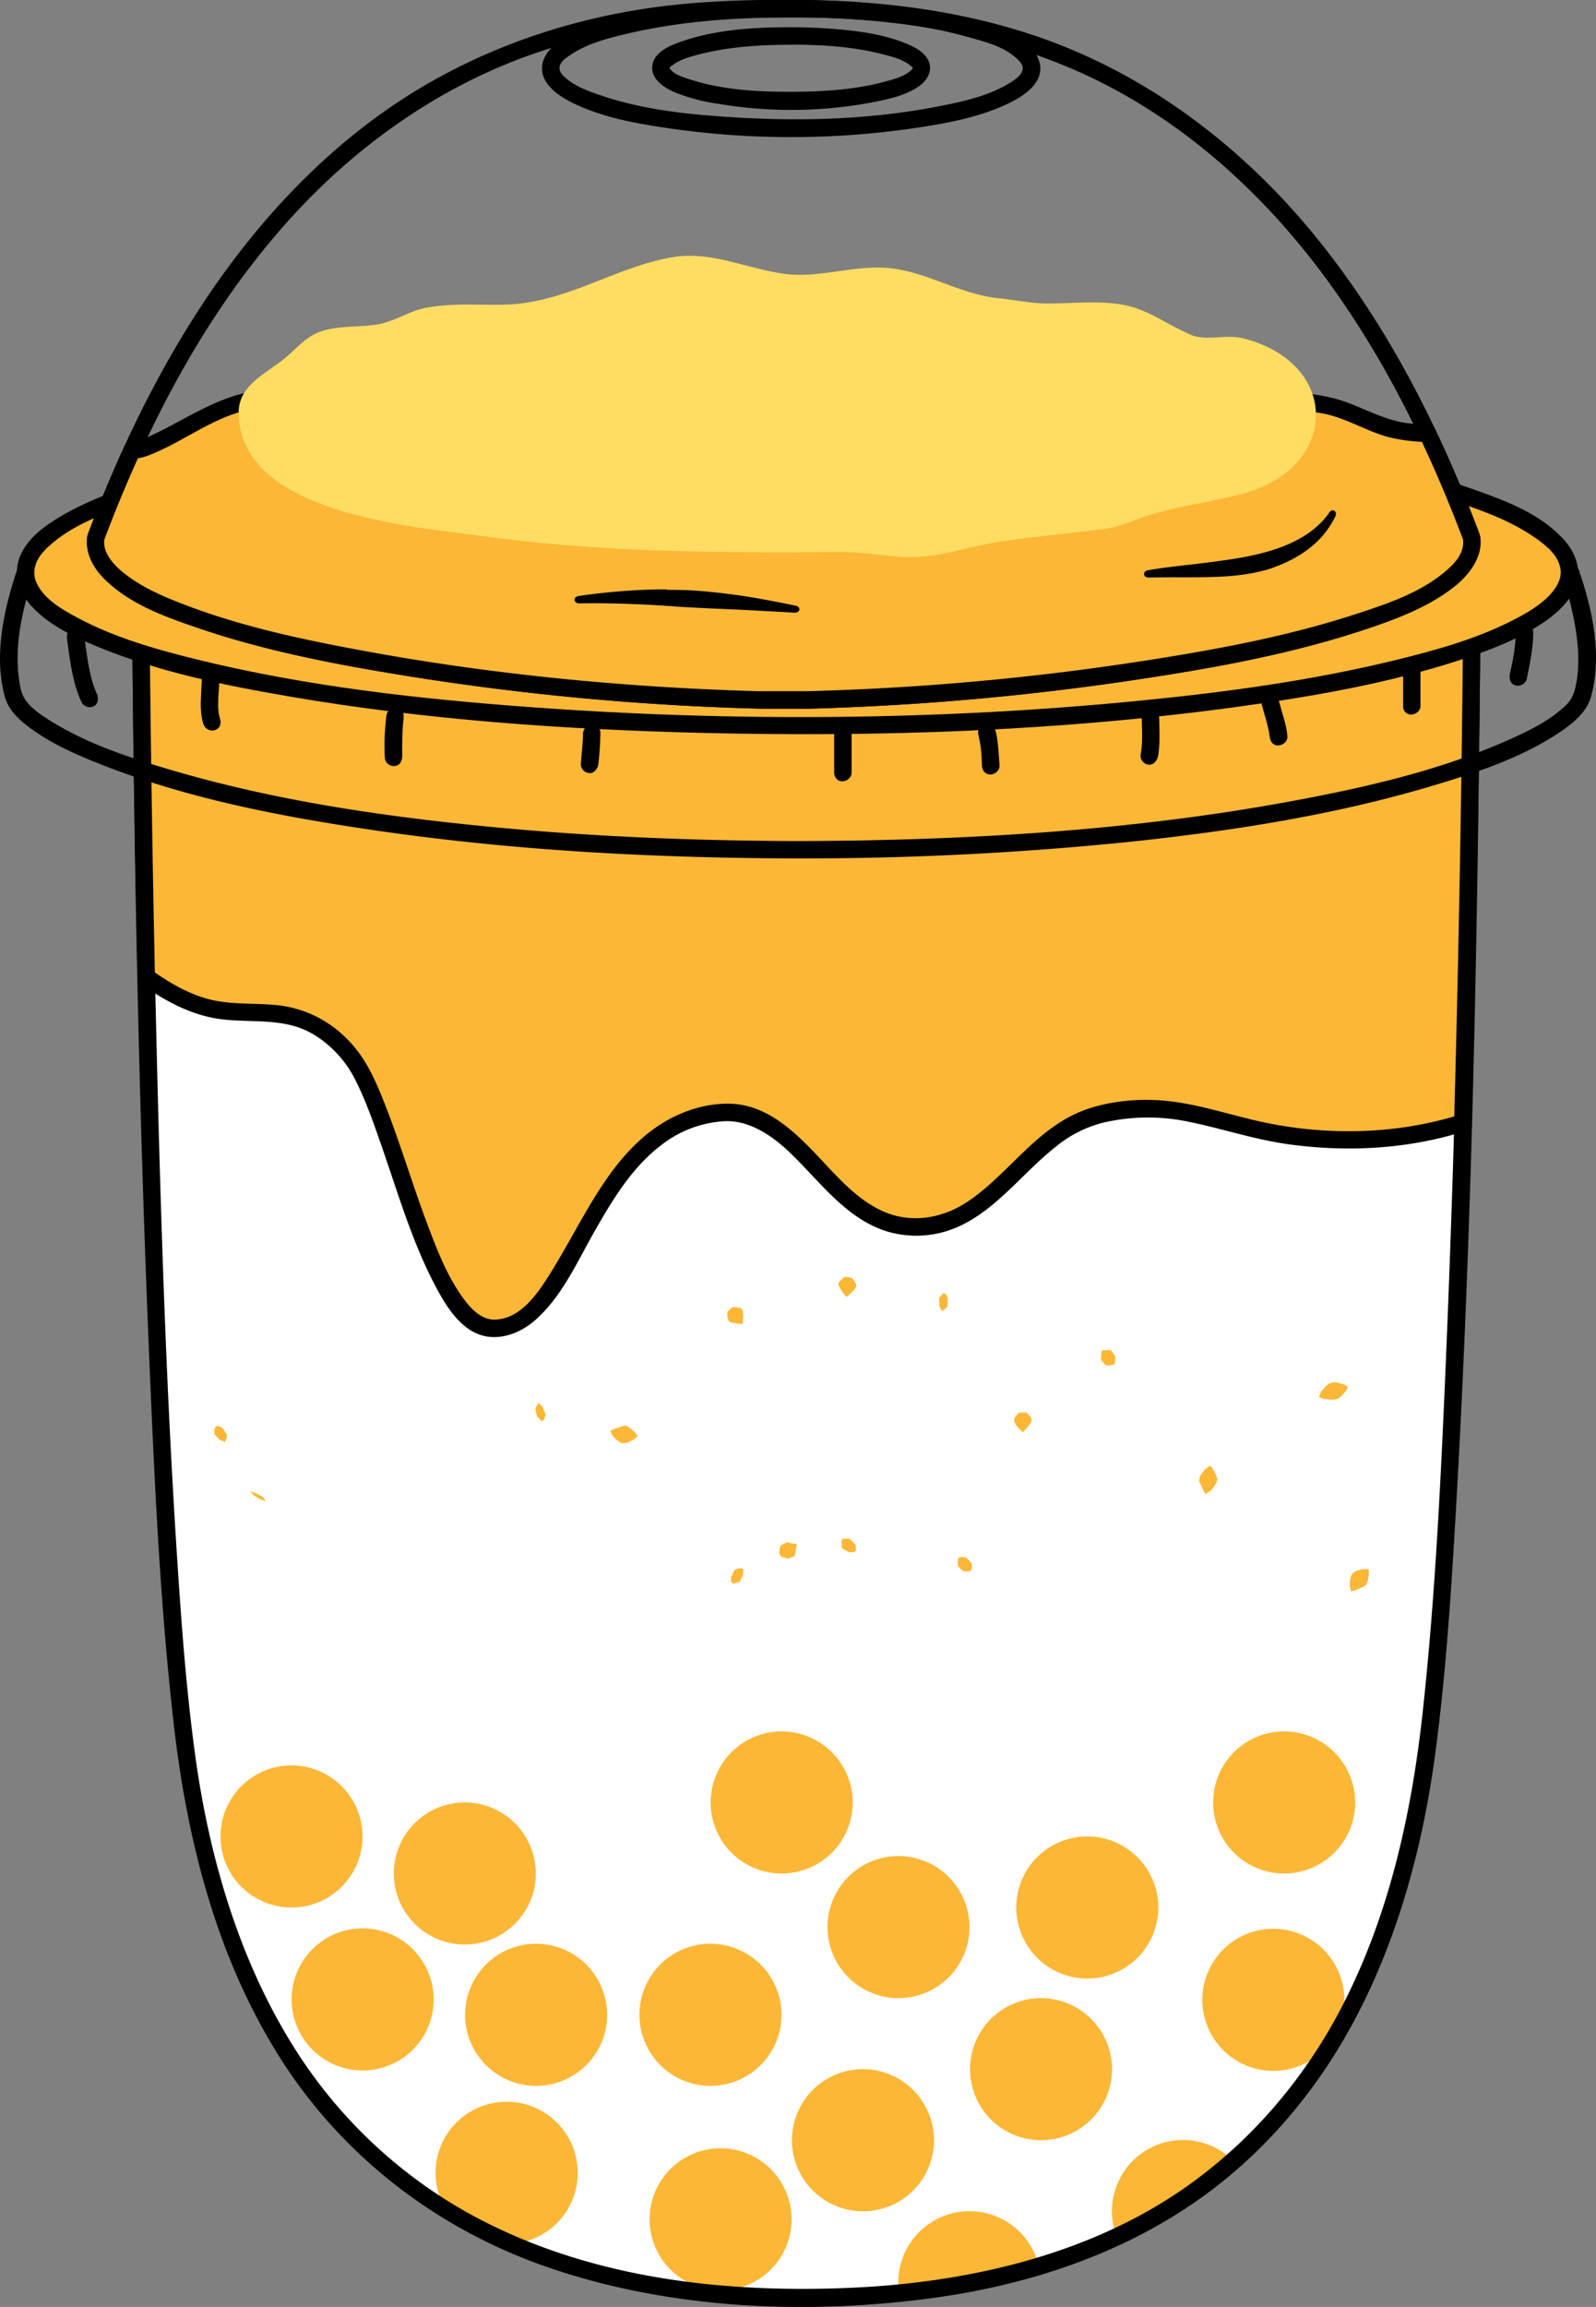 <svg xmlns="http://www.w3.org/2000/svg" xmlns:xlink="http://www.w3.org/1999/xlink" viewBox="0 0 662.43 957.06"><rect x="0" y="0" width="662.43" height="957.06" fill="#808080" stroke="none"/><defs><style>.cls-1{fill:none;}.cls-2{clip-path:url(#clip-path);}.cls-3{fill:#fff;}.cls-3,.cls-4,.cls-5,.cls-6{fill-rule:evenodd;}.cls-4{fill:#fcb737;}.cls-6{fill:#ffdc62;}</style><clipPath id="clip-path" transform="translate(0 0)"><rect class="cls-1" width="662.43" height="957.06"/></clipPath></defs><g id="Layer_2" data-name="Layer 2"><g id="Layer_1-2" data-name="Layer 1"><g id="Artwork_7" data-name="Artwork 7"><g class="cls-2"><g class="cls-2"><path class="cls-3" d="M334.67,953.12c174.05,0,235.54-101.29,254.9-209.45s21.48-506.7,21.48-507H58.29s2.12,398.79,21.48,507,80.85,209.45,254.9,209.45" transform="translate(0 0)"/><path class="cls-3" d="M611.05,236.71c0,.42-1.78,333.4-16.86,473.15-24.38-2.35-48-6.24-66.27-7.77-101-8.47-196.32.29-301.49,5.2-53.4,2.49-103-22.41-154.82-36.7C59.77,516.08,58.29,236.71,58.29,236.71Z" transform="translate(0 0)"/><path class="cls-4" d="M562.81,659.58l2.14-.9c1.72-.71,1.45-.63,1.86-1l.62-1a10.64,10.64,0,0,0,.56-2.46l.13-1V651H566a10.71,10.71,0,0,0-2.92.68l-.68.31-.56.36c-.06,0-.83,1-.83,1a7.1,7.1,0,0,0-.72,2.57c0,.33-.06.66-.08,1,0,.5,0,1.21,0,1.21l.57,2.07a13.94,13.94,0,0,0,2.08-.6m-255.63-9a5.71,5.71,0,0,0-2.4.79l-1.36,2.94a4.59,4.59,0,0,0,.05,1.69,9.85,9.85,0,0,0,.47.88c.56.09.59,0,.59,0l2-.49c.48-.18.4-.16.4-.16l1.51-3c-.16-2.47.44-2.29-.74-2.62a2.67,2.67,0,0,0-.5,0m91.5-4.61c-1.19.11-1.18,1.06-1.18,1.06a16.59,16.59,0,0,0,0,2.6l2.15,2.12a10.12,10.12,0,0,0,2.18.11s1.09,0,1.35-.78l.13-1a11.17,11.17,0,0,0-.15-1.7L401,646.16c-1.09-.18-1.09-.16-1.46-.2a5.23,5.23,0,0,0-.85,0M324,641.12l-.48,1.94c-.06.58-.06.77-.06.77l.12,1a2.18,2.18,0,0,0,2,1.32l1.13.44.24.1,2.81-1.1a10.91,10.91,0,0,0,.43-1.73c.59-4.9,1.46-2.57-2.65-3.85a5.54,5.54,0,0,1-.82-.22L324,641.12m26.93-2.77c-2,.12-1.43.37-1.62,1.27l.15,2.37c.15.53.14.43.14.43l2.82,1.53c.53,0,.43,0,1.94-.05l.84-.44a2.08,2.08,0,0,0,.06-.7l-.05-.64a9.86,9.86,0,0,0-.22-1.44l-2.14-2.14a5,5,0,0,0-1.92-.19M104,618.67s-.14-.07,0,0h0l.66,1,.78.81,2.62,1.5c2.74,1,1.24.7,2.11.64l-.43-.83c-.94-1-.66-.69-1-1L106,619.4c-2.74-.92-1.89-.78-2-.73m396.6-9.47-.76.79-.91,1.12s-.67,1-.68,1.07a2.71,2.71,0,0,0-.38,1.12c-.34,1.91-.07.77,1.17,4.12.08.19.21.54.21.54l1.08,1.85,1.85-1.1a11.44,11.44,0,0,0,1.58-1.8l.4-.56.47-.75c1.11-2.28.44-2.59.44-2.59l-.43-1.27c-.43-.88-.45-.89-1.05-2L502.3,608l-1.73,1.25M259.25,591.5l-.84.15c-1.42.45-1.4.56-3.14,1.06l-2,.92,1,2.06a14.51,14.51,0,0,0,2.14,2c1.54,1,.93.88,2.14,1.07a15.81,15.81,0,0,0,1.94-.29l.29-.12a18.85,18.85,0,0,0,2.3-1.23l1.68-1.32-1.32-1.68a28.41,28.41,0,0,0-2.29-1.93c-2.12-1.27-1.7-.73-2-.71m-169.12.12c-1,.22-1.09,2.17-1.09,2.17C89,594.27,89,595,89,595l2.14,2.27a20.64,20.64,0,0,0,2.11.89l.77-1.22a11,11,0,0,0,.19-1.61l-1.7-2.77a4,4,0,0,0-1.55-.81,1.84,1.84,0,0,0-.8-.1M423,586l-.63.63c-1,1.2-1.94,2.2-1.2,3.59a8.86,8.86,0,0,0,1.81,2.4l1.53,1.54,1.53-1.54s2.28-2.56,2.12-3.61a3.25,3.25,0,0,0-.8-1.56A11.83,11.83,0,0,0,426,586h-3m-199.51-3.8-.64.85c-.24.52-.55,1.3-.55,1.3-.15.46-.12.39-.12.39l.78,2.91c2.42,2.58,1.6,1.86,2.18,1.71.81-.21.43.23,1.14-1.89.23-.7.16-.72.16-.72l-1.15-3a9.06,9.06,0,0,0-1-1.05c-.83-.82-.65-.5-.84-.49m330.09-8.74a5.27,5.27,0,0,0-1.85.54l-.28.19c-1.2.85-1.13.93-1.13.93-2.07,2.08-1.8,2.07-2.09,2.5l-.74,2,2,.7c.74.1,1.6.22,3.63.37l2.14-.36c.88-.57.14.09,1.59-1.24l1-1.06.73-.86,1-1.87-1.9-1-1.05-.34c-2.7-.69-2.38-.48-2.79-.51h-.33m-94.14-13.39c-2.46.27-1.71-.27-2.22,1.37l-.15,2.72,2,2.27a4.77,4.77,0,0,0,2-.08l.82-.12c1.06-.33.92-.46.92-.46s.16-1.58.26-3l-1.71-2.53-.55-.1a6.61,6.61,0,0,0-1.4-.07M302,544.16a9.32,9.32,0,0,0-.11,2.2l.61,1.72c1.12.75,1.32.56,1.32.56.89.22,2.24.45,2.24.45l2.13.27.25-2.13a13,13,0,0,0,0-2.13,10.14,10.14,0,0,0-.26-1.46c-.58-1.31-1.44-1.08-1.44-1.08l-.52-.13-1.05-.14c-1.74-.13-2.22,1.06-3.19,1.87m89.89-7.59c-.53.12.08-.74-1.65,1.38-.47.58-.41.62-.41.62l.09,3.23a8.13,8.13,0,0,0,.64,1.47s.43.77,1.08.34l1.38-1.35c.31-.37.25-.32.25-.32l.16-3.36c-.72-1.56-.49-1.2-1.12-1.86a.8.8,0,0,0-.42-.15m-41.26-6.86c-.3.23.32-.41-1.31,1.12l-.57.62c-1,1.4-1,.74-.41,2.34l1.67,2.67,1.42,1.62,1.6-1.43c1.63-1.55,1.74-1.94,1.74-1.94l.53-.82c.24-.63.35,0,0-1.15a12.15,12.15,0,0,0-1.32-2.16c-.3-.38-.35-.46-.35-.46a20.27,20.27,0,0,0-3-.41" transform="translate(0 0)"/><path class="cls-4" d="M431.22,940.25a29.57,29.57,0,0,0-58.38,6.58,29.07,29.07,0,0,0,.35,4.5,302,302,0,0,0,58-11.08M299,891.23a29.47,29.47,0,1,0,29.56,29.47A29.52,29.52,0,0,0,299,891.23m-86.75,39.64a29.5,29.5,0,1,0-27.1-14,215.43,215.43,0,0,0,27.1,14M512,896.52A29.53,29.53,0,0,0,463.51,928,203.8,203.8,0,0,0,512,896.52M358.11,858.41a29.48,29.48,0,1,0,29.56,29.47,29.53,29.53,0,0,0-29.56-29.47M432,828.94a29.47,29.47,0,1,0,29.56,29.47A29.54,29.54,0,0,0,432,828.94M294.81,806.38a29.48,29.48,0,1,0,29.56,29.47,29.53,29.53,0,0,0-29.56-29.47m-72.41,0A29.48,29.48,0,1,0,252,835.85a29.53,29.53,0,0,0-29.56-29.47m306-6.21A29.48,29.48,0,1,0,558,829.64a29.54,29.54,0,0,0-29.56-29.47M150.48,800A29.48,29.48,0,1,0,180,829.48,29.53,29.53,0,0,0,150.48,800m222.36-30a29.47,29.47,0,1,0,29.56,29.47A29.53,29.53,0,0,0,372.84,770m78.38-8.14a29.48,29.48,0,1,0,29.56,29.48,29.54,29.54,0,0,0-29.56-29.48m-258.37-14.1a29.47,29.47,0,1,0,29.55,29.47,29.52,29.52,0,0,0-29.55-29.47m-71.93-15.37a29.48,29.48,0,1,0,29.56,29.47,29.53,29.53,0,0,0-29.56-29.47m412-14.11a29.48,29.48,0,1,0,29.56,29.48,29.54,29.54,0,0,0-29.56-29.48m-208.55,0a29.48,29.48,0,1,0,29.56,29.48,29.53,29.53,0,0,0-29.56-29.48" transform="translate(0 0)"/><path class="cls-5" d="M57.17,233.27a4.29,4.29,0,0,0-2.32,2.34c-.48,1.5-.16,3.65-.14,5.63.76,106.42,2.67,212.31,7.09,318.66C64,611.76,66.21,663.62,72.14,715.47c5.64,49.27,18.34,98.43,45.23,140,25.19,38.93,63.21,68.65,108.45,84.58,51.52,18.14,108.4,20.14,158.94,13.62,40.73-5.25,81.06-18.22,114.79-42.62,25.42-18.39,46.19-42.87,61.32-70.53,19.16-35,29.75-74.63,34.9-113.43,4.48-33.73,6.63-67.85,8.59-101.88,6.87-119.49,8.89-239.36,10.07-359.22q.14-14,.23-28.09v-1.17a4.1,4.1,0,0,0-2.5-3.46,7.06,7.06,0,0,0-1.12-.18H58.29l-1.12.18m550.24,7c-.71,107.05-2.68,214.47-7.2,322-2.07,49.2-4.36,98.44-9.61,147.09-4.71,43.65-14.34,87-35,125.72-17.8,33.29-44.35,62-77.2,81.06C440.72,938,396,947.25,352.94,949.12c-54.87,2.37-110.81-4.42-159-31.23a201.18,201.18,0,0,1-70.54-66.35C99.82,815,87.05,771.61,81.16,729.2c-3.83-27.53-5.84-55.27-7.65-83C68.79,573.69,66.59,501,64.86,428.49Q62.63,335,61.94,241.19v-.87Z" transform="translate(0 0)"/><path class="cls-4" d="M607.14,465.78c3.33-119.64,3.91-228.93,3.91-229.07H58.29s.4,74.91,2.43,168.61A106.06,106.06,0,0,0,75,413.94c27.88,13.85,45.12-4.51,69.56,22.77C163,457.28,177.13,550.25,204.36,551c34.44,1,39.21-83.92,94.32-89.41,33.47-3.33,44.95,45.48,79.39,47.4,33.95,1.89,47.43-39.28,78-46.58,27.81-6.63,41.54,1,67.57,6.61,25.67,5.58,57.14,5.11,83.47-3.28" transform="translate(0 0)"/><path class="cls-5" d="M57.17,233.27a4.32,4.32,0,0,0-2.32,2.34c-.51,1.61-.15,4.13-.14,6.39q.59,79.5,2.3,159l.05,2.19a13.07,13.07,0,0,0,.24,3.29,5.12,5.12,0,0,0,1.77,2.08c9,6.36,18.81,11.73,29.61,13.77,13.87,2.63,28.7-1,41.77,7a46.11,46.11,0,0,1,16.68,18c4.39,8.49,7.57,17.58,10.75,26.66,6.91,19.74,12.71,40,22.27,58.45,5.1,9.85,11.63,20.43,22.16,22.06,6.77,1,13.88-1.8,19.3-6.39,11.17-9.46,17.54-23.79,24.73-36.51,7.78-13.75,16.13-27.68,28.73-37a46.74,46.74,0,0,1,25.86-9.47c10.46-.36,20,6.27,27.61,13.7,12.25,11.95,22.78,26.73,39.5,32a42.5,42.5,0,0,0,31-2.53c15.37-7.47,25.63-21.88,39.23-32.62a50.21,50.21,0,0,1,19.89-10,82.13,82.13,0,0,1,33.81-.59c14.28,2.79,28.13,7.56,42.63,9.59,24.49,3.42,49.63,2.08,73.29-5.36a5.06,5.06,0,0,0,1.31-.59,4.3,4.3,0,0,0,1.52-2.85q3.13-113.31,3.89-226.31V238a5.79,5.79,0,0,0-.67-3.42,4.34,4.34,0,0,0-2.93-1.5H58.29l-1.12.18M476,456.26c-11.41.09-23.2,2.1-32.88,7.47-16.34,9.06-27,25.39-42.1,35.17-10.16,6.58-23.16,8.93-35.06,3.38-11.1-5.17-19.21-15-27.47-23.66-8.84-9.23-18.75-18.46-31.46-20.38a34.66,34.66,0,0,0-6.36-.36c-11.32.39-22.35,4.92-31.35,12-18.24,14.31-27.94,37.4-40.34,57.46-5.86,9.48-12.91,19.9-23.7,20.11-5.33.1-9.49-4.19-12.5-8.17-7-9.3-11.25-20.41-15.41-31.45-6.66-17.66-11.92-35.88-19.07-53.36-3.57-8.72-7.57-17-14.81-24a47.62,47.62,0,0,0-28.85-13.52c-9.14-.84-18.47-.1-27.36-2.27-8.13-2-15.62-6.21-22.58-10.95l-.42-.29Q62.57,322.84,61.94,242v-1.63H607.41q-.75,111.42-3.81,222.56v.21c-26.36,7.78-55.14,7.93-81.53,1.92-15-3.42-29.63-8.61-45-8.75H476" transform="translate(0 0)"/><path class="cls-5" d="M652.9,234a3.62,3.62,0,0,1,1.78,1.25,7,7,0,0,1,.92,2.08c5.64,16.69,9.35,34.91,4.79,51.6-1.73,6.3-7.16,10.89-12.78,14.68-15.75,10.63-34.27,16.76-52.4,22.19-40.86,12.25-83.37,18.9-126.11,23.42a1335.83,1335.83,0,0,1-134.44,6.9h-6.94c-58.64-.27-116.9-3.41-174.5-12-38.14-5.66-76.25-13.07-112-27.26-10.31-4.1-20.56-8.66-29.41-15.36C7.48,298.24,3.45,294.28,2,289-2.4,272.9,1.14,255,6.2,239.12c.31-1,.63-1.93,1-2.88l.53-1A3.57,3.57,0,0,1,9.48,234a6.68,6.68,0,0,1,1.09-.17H651.81l1.09.17M13.17,241.08C8.84,254.53,5.92,268.88,8,282.59a39.4,39.4,0,0,0,.79,3.89c1.41,5.51,6.63,9.08,11.78,12.33,15.13,9.56,32.44,15.28,49.72,20.41,43.54,12.91,88.78,19.53,134.18,23.89,41,3.93,82.17,5.61,123.32,5.8h6.73c66.54-.3,134.43-4.2,200.35-16.32,31.14-5.72,62.38-12.79,91.19-25.6,8.2-3.65,16.47-7.63,23-13.61a14,14,0,0,0,4.47-6.79c3-11.41,1.2-23.77-1.54-35.43q-1.17-5-2.71-9.87l-.07-.21Z" transform="translate(0 0)"/><path class="cls-4" d="M331,174.06c176.84,0,320.42,28.41,320.42,63.4S507.84,300.87,331,300.87,10.57,272.46,10.57,237.46s143.58-63.4,320.43-63.4" transform="translate(0 0)"/><path class="cls-5" d="M332,170.44c62.23.06,124.4,3.17,185.7,11.86,32.34,4.58,64.8,10.27,95.29,21.21,12.87,4.62,26,9.66,35.57,19.77,4.15,4.39,7.22,10.39,6.26,16.67-1.21,7.94-7.94,14.21-15.14,18.92-10,6.51-21.22,10.82-32.57,14.57-30.68,10.12-62.79,15.6-95,20-73.41,9.94-147.64,12.4-221.06,10.6-57.08-1.4-114.2-5.4-170.38-15-27.45-4.7-54.9-10.24-80.78-21-9.95-4.14-20-9-27.06-16.83C8.06,245.75,5.34,238.25,8.23,231c3-7.55,10-12.65,16.71-16.64,12-7.12,25.35-11.72,38.82-15.69C90,191,117.1,186.14,144.27,182.3c60.65-8.6,122.21-11.72,183.62-11.85H332M330,177.68c-60.29,0-120.56,3-180,11.12C118.94,193,87.94,198.32,58.11,208c-13.6,4.43-27.71,9.29-38,18.74-.48.45-1,.91-1.41,1.39s-.68.73-1,1.11-.46.55-.68.84c-2.33,3-3.64,7.21-2.15,11,2.73,6.95,10.11,11.36,17.16,15.13C48,264.78,65.69,269.68,83.41,274c44.49,10.8,90.14,15.92,135.89,19.3,84.69,6.26,170.31,5.6,253.7-2.6,35.55-3.5,71-8.3,105.58-16.7,17.68-4.29,35.47-9.24,51.34-17.73,5.62-3,11.23-6.48,15-11.43,1.91-2.49,3.23-5.54,2.78-8.68-.81-5.71-5.8-9.72-10.14-12.79-9.88-7-21.51-11.33-33.19-15.15-17.53-5.75-35.57-9.8-53.72-13.2-46.11-8.65-93-12.95-139.81-15.33-26.92-1.37-53.69-2-80.89-2" transform="translate(0 0)"/><path class="cls-5" d="M350,300.35a3.25,3.25,0,0,1,1.05.21,3.54,3.54,0,0,1,2.41,3.41v16.66c-.06,2.82-4,4.7-6.12,2.61a3.71,3.71,0,0,1-1.11-2.61V304a3.08,3.08,0,0,1,.2-1.21,3.55,3.55,0,0,1,3.41-2.41H350m59.5-.71a3.42,3.42,0,0,1,1,.16c2.83.88,3.22,5.31,3.68,9.08.25,2.14.4,4.3.54,6.45.06,1,.15,2.39.15,2.39,0,3.15-4.81,5.11-6.71,1.95-.78-1.29-.6-3.09-.71-4.79a51.3,51.3,0,0,0-1.5-10.64s-.13-4.61,3.56-4.6m-163.84.71a3.73,3.73,0,0,1,3.54,3.62,127.94,127.94,0,0,1-.93,13.54s-.78,2.7-2.84,3.14a3.74,3.74,0,0,1-4.36-3.79c.31-4.36.89-8.61.9-12.9,0,0,.69-3.5,3.55-3.61Zm-81.45-7.09a2.65,2.65,0,0,1,2.16.86c1.67,1.43,1.08,4.08.89,6.3-.38,4.42-.3,8.86-.31,13.3,0,0,0,2.45-1.55,3.5a3.73,3.73,0,0,1-5.68-2.82,100.4,100.4,0,0,1,.68-17.75c.11-.76,1.1-3.36,3.65-3.39h.16m313.52,0a2.74,2.74,0,0,1,1.06.23c1.81.69,2.3,2.4,2.35,5.37.1,5.09.35,10.19-.56,15.17,0,0-.88,2.87-3.13,3.17a3.73,3.73,0,0,1-4-4.39c0-.14.05-.29.08-.44.84-5,.38-10.18.36-15.24a4.74,4.74,0,0,1,1-2.79,3.35,3.35,0,0,1,2.66-1.09h.15m49.63-5.68a3.55,3.55,0,0,1,.85.15c2.43.75,2.85,3.93,3.59,6.53,1.06,3.7,2.31,7.42,2.56,11.28.2,3-4.46,5.25-6.54,2.34-.84-1.18-.82-2.85-1.13-4.4-.75-3.66-1.85-7.24-2.88-10.84,0,0-.63-2.62.81-4a3.74,3.74,0,0,1,2.74-1M87.54,277.66a3,3,0,0,1,1.11.23c3.23,1.22,2.21,6.8,2,11-.14,3.21-.28,6.52.75,9.57a4.27,4.27,0,0,1-.22,2.83c-1.35,2.58-5.75,2.43-6.83-1.13-1.8-5.92-.67-12.43-.61-18.64,0-1,.95-3.8,3.62-3.85h.16m498.64-2.13a3.16,3.16,0,0,1,1.09.24,3.73,3.73,0,0,1,2.32,3.37V293c-.07,3.16-5,4.93-6.79,1.75a3.56,3.56,0,0,1-.4-1.19,5.07,5.07,0,0,1,0-.56V279.14a3.74,3.74,0,0,1,3.69-3.61h.14M31.59,260.64a2.88,2.88,0,0,1,.92.19c2.75.94,2.68,4.88,3.13,8.06,1,6.65,1.92,13.39,4.79,19.44,0,0,.78,2.69-.79,4.18A3.81,3.81,0,0,1,33.71,291c-.21-.46-.41-.92-.61-1.39-3.18-7.7-4.11-16.18-5.28-24.51a5.09,5.09,0,0,1,0-1.7,3.69,3.69,0,0,1,3.2-2.79,3.78,3.78,0,0,1,.57,0m601.28-2.13a3.06,3.06,0,0,1,1.28.27c1.49.6,2.27,1.9,2.24,4-.09,6.16-1.36,12.27-2.59,18.34l-.12.59c-.6,2.67-4.53,3.88-6.38,1.53-1.39-1.76-.39-4.5.12-7.07a72.57,72.57,0,0,0,1.74-14.05s.56-3.48,3.54-3.61Z" transform="translate(0 0)"/><path class="cls-5" d="M335.46,0c36.17.61,72.67,5.8,106.28,19.33,39.09,15.73,73.38,42.17,100.64,74.42,30.47,36.05,52.75,78.68,69.74,122.6.46,1.18.91,2.37,1.37,3.56s.9,2.75.9,2.8c0,.24.07.48.09.73.76,7.81-4.59,15.11-11.29,20.28-10.63,8.21-23.53,13.07-36.52,17.41-30.52,10.17-62.26,15.93-93.87,20.68A1120.72,1120.72,0,0,1,335.94,294l-.64,0H316a1101.32,1101.32,0,0,1-149.67-14c-28.58-4.66-57.1-10.22-84.43-19.59-13.91-4.76-28.21-9.88-38.73-20.42-4.57-4.58-7.95-10.85-6.91-17.58l.19-.73c12.17-32.33,27-63.74,46.05-93.16C103,96.92,128.51,68.11,159.6,46.17,194.31,21.69,235.42,7.06,278.1,2.23,290.67.81,303.32.19,316,0h19.5M316,7.23c-36.25.55-72.61,5.73-105.94,19.4C176.22,40.52,146,62.8,121.59,89.46,86.35,127.93,61.66,175.13,43.3,223.89c-.63,4.93,3.1,9.48,6.43,12.42,7.82,6.9,17.77,11.1,27.79,14.89,22.24,8.42,45.69,13.61,69.17,18.05,52.55,9.93,106.06,15.37,159.69,17.27q4.53.17,9.06.28h19.08a1094.79,1094.79,0,0,0,145.06-13.35c27.92-4.44,55.78-9.75,82.77-18.52,13.65-4.43,27.64-9.06,38.48-18.63.51-.45,1-.92,1.49-1.4s.72-.73,1.06-1.12.52-.6.77-.92.38-.48.56-.73a11.9,11.9,0,0,0,2.55-8.24h0c-14.5-38.52-32.81-75.7-57.38-109-24.24-32.81-54.83-61.22-91.44-80C421.2,15.79,378.72,8.07,337,7.27c-7-.13-14,0-21,0" transform="translate(0 0)"/><path class="cls-4" d="M54.73,187a21.81,21.81,0,0,0,5.83-1.41c13.69-5.54,26.08-15.27,40.59-18.7,16.74-3.95,36-1.36,53.06-1.55,10.06-.11,20.06-2.43,30-3.39,24.76-2.39,46.86-17.69,71.66-19.39,21.81-1.49,43.21,6.79,64.87,3.86,23.33-3.16,46.57-14.55,70.7-10.72,37.8,6,68.71,29.84,109.4,30.5,16.52.27,33.24-1.15,49.47,2,10.46,2,19.56,8.54,30,10.46a102.58,102.58,0,0,0,12.12,1.26q9.54,20,18.26,43.11c6.3,39.6-167.17,64.76-276.21,67.44H316C207,287.75,33.48,262.59,39.78,223Q47,203.9,54.73,187" transform="translate(0 0)"/><path class="cls-5" d="M523.79,162.46c12.46,0,25.21.52,36.67,5,7.91,3.09,15.42,7.07,24,8.14,2.47.3,5,.48,7.45.64l.77,0,1.25.3a7.6,7.6,0,0,1,1.06.72,6.94,6.94,0,0,1,1.34,2.3c6.4,13.53,12.14,27.19,17.51,41.4a13.92,13.92,0,0,1,.5,1.73c1.16,8.24-5,16.19-11.2,21-11.2,8.65-25,13.67-38.6,18.09-28.87,9.38-58.83,14.95-88.9,19.56A1114.68,1114.68,0,0,1,336,294l-.65,0H316a1099.74,1099.74,0,0,1-149.67-14c-28.58-4.65-57.1-10.21-84.43-19.58-13.91-4.76-28.21-9.88-38.73-20.43-4.56-4.57-7.95-10.84-6.91-17.57l.19-.72c4.54-12.07,9.49-24.09,14.81-35.73a4.57,4.57,0,0,1,.93-1.54,3.16,3.16,0,0,1,2.52-1.12,29.47,29.47,0,0,0,8.51-2.86c13.65-6.37,26.08-15.32,41.32-18,17.14-3,35.13,0,52.37-.87,9.25-.45,18.36-2.4,27.59-3.35,25.43-2.72,47.87-18.65,74.15-19.49,20.49-.65,40.55,6.64,61,4.12,23.55-2.91,46.3-14.23,70.68-11.06,32.37,4.21,61.49,23.6,94.15,29.15,12.9,2.2,26.32,1.45,39.38,1.48m-142.7-24c-22.22.11-43.06,10.87-66,12-21.52,1.08-43.05-6.92-64.18-3.83-21.84,3.2-41.33,15.46-63.32,18.46-1.31.18-2.63.31-3.94.45l-.91.1c-10.08,1.14-20,3.21-30.17,3.23-18.14,0-36.38-3.21-54.24,2.44-13,4.1-24,12.77-36.87,17.7-.28.1-.55.2-.84.29a23.29,23.29,0,0,1-3.38.87l-.07,0Q49.7,206.83,43.3,223.89c-.63,4.93,3.1,9.49,6.43,12.43,7.82,6.89,17.77,11.09,27.79,14.89,22.24,8.42,45.69,13.6,69.17,18,52.55,9.93,106.06,15.38,159.69,17.28q4.53.15,9.06.27l.6,0h18.49a1098.53,1098.53,0,0,0,144.34-13.25c28.17-4.45,56.33-9.8,83.48-18.62,13.65-4.44,27.64-9.07,38.48-18.63,3.64-3.22,7-7.28,6.43-12.42h0q-5.28-14-11.3-27.79-2.81-6.42-5.79-12.75a72.9,72.9,0,0,1-13.6-1.89c-9.5-2.5-18-8.13-27.64-9.89-20.16-3.71-41.42-.14-61.32-2.79-32.51-4.34-61.84-23.24-94.13-29.11a67.62,67.62,0,0,0-12.39-1.17" transform="translate(0 0)"/><path class="cls-5" d="M276.84,244.52l-3.59,0H273a267.17,267.17,0,0,0-32.9,2.74l-.36.06-1,.56-.35,1.05.52,1,1.09.39c13.66-.25,27.38.34,40.12,1.26,10.26.75,20.43,1,30.3,1.54,6.58.36,13.14.67,19.75,1.08l1.11-.34.56-.94-.29-1-1-.62-.21,0-.48-.1-2.08-.43c-7.48-1.54-15-2.9-22.44-4l-.35,0q-3-.42-6-.79l-.14,0c-1.85-.2-3.7-.4-5.56-.58,0,0-3.22-.28-5-.39-1.42-.1-2.86-.16-4.29-.22h-.21q-3.48-.09-7-.09m275-32.13c-9.82,14.28-30.15,18-44.56,20-4.76.66-9.62,1.27-14.5,1.83l-.22,0c-5.48.66-11,1.27-16.41,2.24l-1,.59-.33,1.06.54.94,1.11.37h.3l.9,0c9.48-.26,19,.1,28.54-.35a99.69,99.69,0,0,0,13.61-1.48c2-.35,3.88-.83,5.78-1.35l.14,0C535.2,233.38,544,228.62,550,221a37.26,37.26,0,0,0,4.42-7.14l.1-1.15-.66-.88-1.08-.12-.94.67" transform="translate(0 0)"/><path class="cls-6" d="M515.87,140.36c-6.88-1.76-15.06,1.19-21.24-1.32-8.89-3.6-16.94-9.91-26.35-12.14-10.87-2.57-23.36-.88-34.46-1-6.53-.08-13-1.58-19.5-2.21-16.08-1.55-30.42-11.48-46.52-12.58-14.17-1-28.06,4.4-42.12,2.5-15.14-2-30.24-9.45-45.9-7-24.55,3.9-44.61,19.37-71,19.8-10.72.18-21.58-.74-32.12,1.3-6.79,1.31-12.7,5.55-19.51,6.79-7.78,1.42-17.28.39-24.66,3.24-6.09,2.35-9.74,7.27-14.63,11.19-8,6.37-19,11.08-18.8,22.51.6,41.69,71.53,46.86,100.93,50.94,49.65,6.87,99.55,7,149.62,6.65,11.27-.08,21.82,2.87,33.32,1.89,11.18-1,21.74-4.71,32.74-6.34,14.43-2.15,28.92-3.3,43.35-5.23,6.49-.87,13.32-4.42,19.64-6.19,12.41-3.46,25.2-5.11,37.64-8.49,39.28-10.7,40.55-53.93-.4-64.35" transform="translate(0 0)"/><path class="cls-5" d="M327.66,0c-24.23.06-48.64,1.67-72,7.67C246.46,10,237,12.6,229.78,19c-2.89,2.58-5.19,6.26-4.77,10.31.62,6.06,6.65,10.42,12.61,13.35,12,5.9,25.57,8.43,39,10.42a353.64,353.64,0,0,0,103.44,0c13.39-2,27-4.54,39-10.42,7.28-3.57,15.24-9.52,12-18-2.12-5.52-7.73-8.68-12.71-11-13.15-6.21-27.84-8.72-42.48-10.66A363.27,363.27,0,0,0,327.66,0M329,7.23c24.79.06,50.09,1.63,73.77,8.4,7.13,2,14.72,4,20,9.4.16.16.31.33.45.5s.24.28.34.42a3.74,3.74,0,0,1,.9,2.9c-.51,2.46-3.06,4.15-5.38,5.57-8.82,5.44-19.46,7.75-29.82,9.76-27.69,5.39-56.13,6.22-84.37,4.51-19.21-1.16-38.54-3.12-57-9.62-4.75-1.67-9.57-3.54-13.31-6.91-1.16-1-2.34-2.32-2.34-3.85,0-2.56,2.51-4.15,4.28-5.37,7.08-4.87,15.74-7.09,24.3-9.08,22.28-5.2,45.37-6.65,68.18-6.63m-1,4.07c-15,0-30.31.94-44.31,5.64-6,2-13,4.93-13,11.37,0,4.49,4.58,7.9,9.18,9.9a76.5,76.5,0,0,0,18.53,4.9,181.72,181.72,0,0,0,65.11-.93c6.45-1.32,13.17-2.87,18.39-6.76,3.12-2.34,5.31-6.35,3.46-10.24-1.77-3.73-5.78-5.7-9.36-7.16-10.09-4.11-21.18-5.38-32.23-6.18-5.24-.37-10.47-.54-15.74-.54m.7,7.23c12.94,0,26,.88,38.32,4.15,3.87,1,8,2.11,10.93,4.64.65.55,1.29.73.33,1.68-2.65,2.62-6.68,3.67-10.64,4.76-12,3.32-24.65,4.19-37.23,4.31-14.71.14-29.77-.57-43.69-5-3.14-1-6.67-2-8.58-4.39-.62-.77.15-1,.76-1.46,3.07-2.5,7.2-3.59,11.23-4.64,12.29-3.19,25.12-4,37.89-4Z" transform="translate(0 0)"/></g></g></g></g></g></svg>